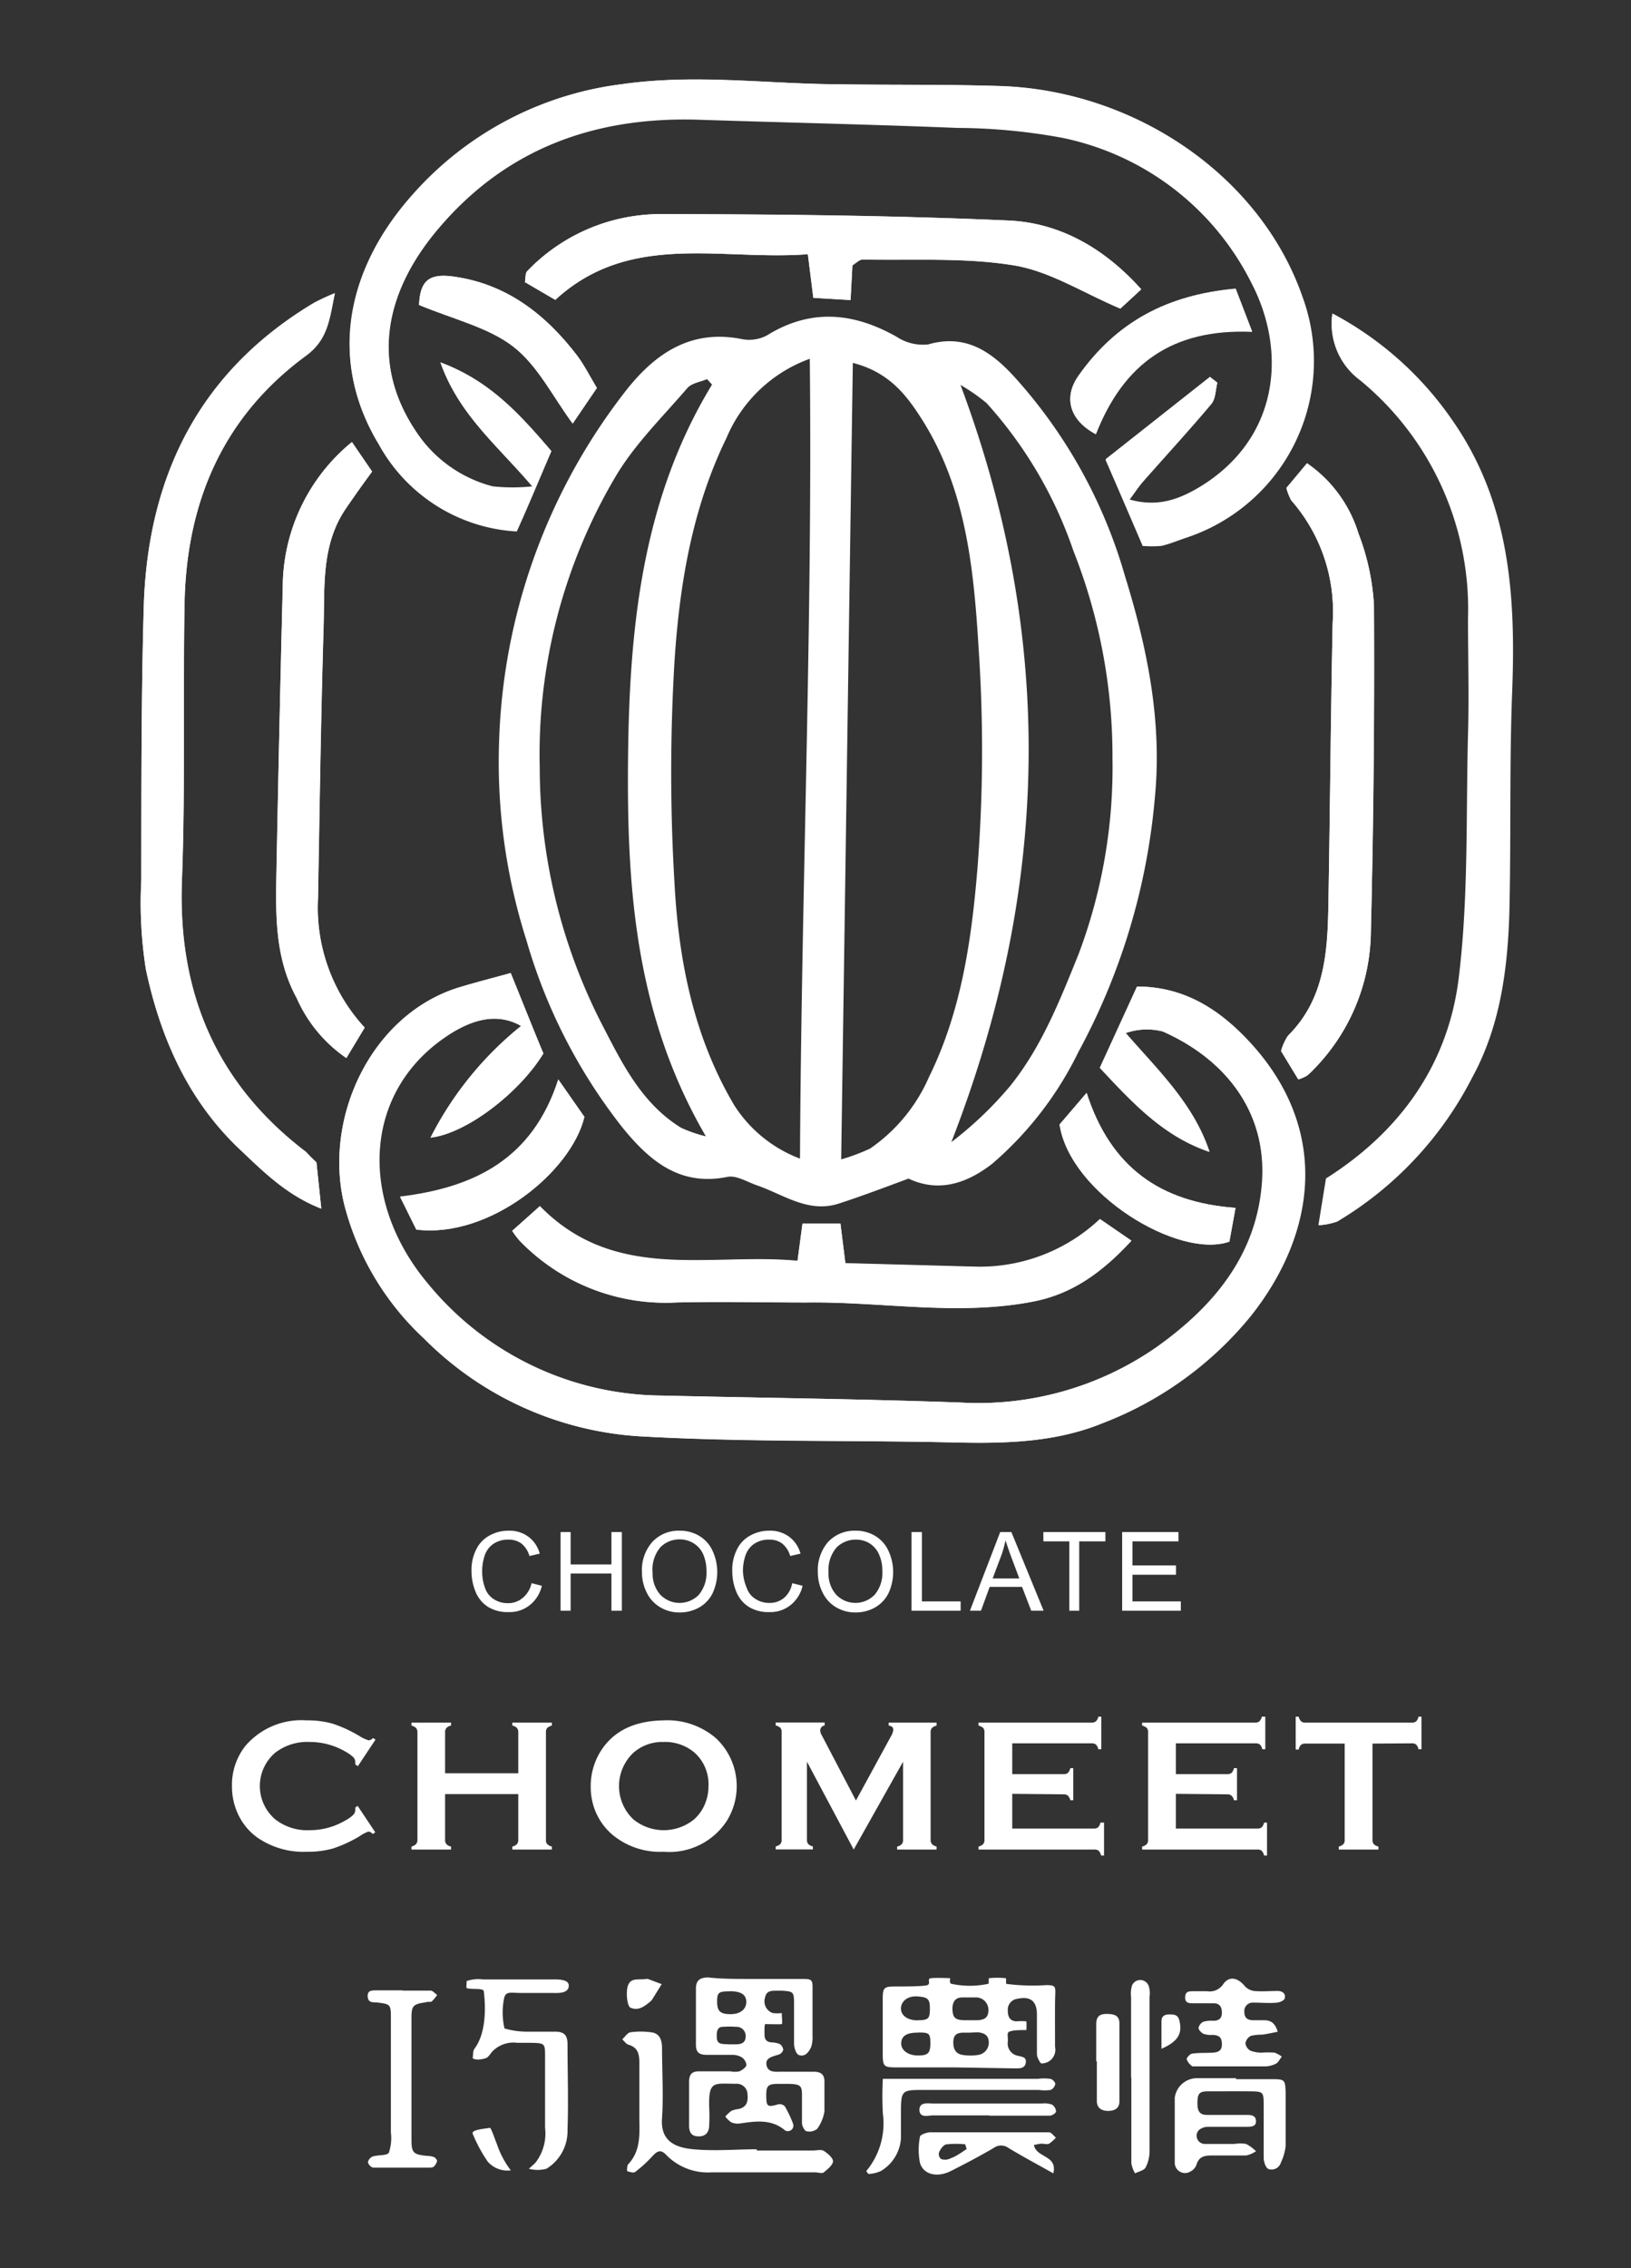 <svg id="圖層_1" data-name="圖層 1" xmlns="http://www.w3.org/2000/svg" viewBox="0 0 131.48 182.83"><rect x="0" y="0" width="131.48" height="182.83" fill="#333333" stroke="none"/><defs><style>.cls-1{fill:#fff;}</style></defs><path class="cls-1" d="M41.17,78.43c-1.44.4-2.82.75-4.17,1.16-7.11,2.19-11,10.6-9.22,17.61a22.29,22.29,0,0,0,6.41,10.71,26.83,26.83,0,0,0,17.33,7.86c8.49.46,17,.3,25.53.5,4,.09,8.08,0,11.84-1.57a28.6,28.6,0,0,0,11.93-8.65c5.39-6.83,6.33-15.26-.29-22.25-2.26-2.38-5-4.26-8.88-4.28l-3,6.55c2.68,2.88,5.17,5.54,8.82,6.77-1.28-3.87-4.14-6.57-6.75-9.57a5.21,5.21,0,0,1,3-.13c4.94,2.18,8.47,6.38,8,12.28s-4.05,10-8.49,13.16a25.17,25.17,0,0,1-15.84,4.47c-8-.29-16-.37-24-.56a24.63,24.63,0,0,1-18.91-9c-5.45-6.44-5.36-15,1-19.62C37.84,82.17,40,81.56,42,82.7a27.55,27.55,0,0,0-7.3,9c2.88-.31,7.19-3.64,9.09-6.78Z"/><path class="cls-1" d="M92.12,44a8.25,8.25,0,0,0,1.52,0c.68-.16,1.34-.44,2-.66A15,15,0,0,0,105,23.93c-3.39-9.78-13.55-16.68-24.44-17-4.62-.14-9.24-.07-13.86-.15-5.51-.09-11-.78-16.54,0a26.88,26.88,0,0,0-16.81,8.87c-5.45,6.06-6.89,13.44-2.8,20.19a13.55,13.55,0,0,0,11.11,7c1-2.2,1.87-4.34,2.79-6.46-2.56-3-5-5.64-8.93-7.13,1.49,4.19,4.58,6.65,7.42,10a14.91,14.91,0,0,1-3.2,0,10.56,10.56,0,0,1-6.08-4.27c-4.12-6-2.27-11.91,1.71-16.58,5.47-6.44,12.59-9,20.91-8.75,7,.23,13.93.38,20.89.66a47.75,47.75,0,0,1,8.47.8,22.09,22.09,0,0,1,15.24,11.62c2.83,5.35,2.34,12.23-3.62,16.2C95.5,40,93.68,41,91.05,40.26c.46-.61.75-1.07,1.11-1.48,1.84-2.09,3.72-4.13,5.51-6.26.34-.41.32-1.11.47-1.68l-.6-.47L89.14,37C90.23,39.55,91.14,41.66,92.12,44Z"/><path class="cls-1" d="M107.41,25.27a5.64,5.64,0,0,0,2.31,5.37,23.87,23.87,0,0,1,8.7,19.19c-.06,3.12,0,6.25,0,9.37-.17,6.55,0,13.16-.75,19.64-.85,6.92-4.72,12.35-10.7,16.14l-.61,3.77a5.23,5.23,0,0,0,1.45-.29,28.72,28.72,0,0,0,10.86-11.59c2.24-4.09,2.85-8.6,3-13.16.15-6,0-12,.23-17.95.3-7.79-.19-15.33-4.9-22A27,27,0,0,0,107.41,25.27Z"/><path class="cls-1" d="M25.51,93.69c-.33-.3-.6-.59-.9-.82C17.39,87.34,14.32,80,14.66,71c.28-7.41.08-14.84.21-22.26.14-8.19,3.07-15.12,9.8-20.06,1.8-1.32,1.89-3,2.32-5a17,17,0,0,0-1.69.75c-9.24,5.53-13.39,14-13.71,24.45-.22,7.35-.18,14.71-.2,22.07a34.41,34.41,0,0,0,.37,7.19c1.14,5.38,3.3,10.37,7.34,14.29,2,1.89,3.91,3.88,6.8,5Z"/><path class="cls-1" d="M41.29,99.21a6.51,6.51,0,0,0,.58.78,16.33,16.33,0,0,0,12.62,5c3.51-.1,7,0,10.54,0,6.1-.08,12.19,1.11,18.28-.08,3.18-.62,5.58-2.39,7.9-4.9l-2.54-1.73a14.12,14.12,0,0,1-9.86,3.85l-10.66-.29-.4-3.19H64.69l-.4,3c-7.12-.66-14.71,1.79-20.77-4.41Z"/><path class="cls-1" d="M92,23.32C89.11,20.09,85.56,18,81.4,17.78c-9.47-.42-19-.5-28.43-.52a14.89,14.89,0,0,0-10.43,4.56c-.19.18-.15.59-.22.92l2.45,1.43c6-5.54,13.35-3.14,20.36-3.68L65.57,24l3,.18.15-2.8c.29-.17.57-.48.84-.47,4.08.09,8.23-.18,12.22.48,2.86.47,5.51,2.2,8.54,3.48Z"/><path class="cls-1" d="M103.7,39.33a4.3,4.3,0,0,0,.39,1,13.59,13.59,0,0,1,3.34,9.86c-.16,7.67-.21,15.34-.35,23-.07,3.73-.36,7.42-3.25,10.29a4.19,4.19,0,0,0-.56,1.24L104.66,87a3.39,3.39,0,0,0,.68-.29,4.77,4.77,0,0,0,.57-.53,16.06,16.06,0,0,0,4.6-11.06q.31-13.15.25-26.32A19,19,0,0,0,109.51,43a10.62,10.62,0,0,0-4.15-5.63Z"/><path class="cls-1" d="M28.37,35.63a15.15,15.15,0,0,0-5.58,11.59q-.28,11.31-.5,22.62c-.07,3.63-.21,7.27,1.63,10.63a11.41,11.41,0,0,0,4,4.82l1.47-2.44a14.25,14.25,0,0,1-3.76-10.41c.13-7.28.23-14.55.45-21.83.1-3.26-.2-6.65,1.78-9.58.68-1,1.39-2,2.13-3Z"/><path class="cls-1" d="M88.34,35c2.2-5.6,6.08-8.53,12.6-8.25l-1.33-3.46C94.05,23.74,90,26,87,30.23,85.71,32,86.18,33.83,88.34,35Z"/><path class="cls-1" d="M33.78,24.58c2.75,1.15,5.54,1.77,7.59,3.35s3.2,4.05,4.8,6.21l1.95-2.87c-.56-.93-1-1.81-1.57-2.58-2.55-3.34-5.71-5.81-10-6.4C34.51,22,33.86,22.71,33.78,24.58Z"/><path class="cls-1" d="M33.56,99.11c5.89.73,12.5-4.66,13.55-9.09L45,87c-2.07,6.43-6.76,8.72-12.76,9.45Z"/><path class="cls-1" d="M99.6,97.36c-6.11-.45-10.08-3.3-12-9.27l-2.18,2.55c.84,5.56,9.63,10.89,13.69,9.44Z"/><path class="cls-1" d="M73.24,95c-2,.74-3.8,1.42-5.58,2-2.5.83-4.5-.73-6.68-1.47-.77-.27-1.62-.81-2.33-.67-3.86.79-6.31-1.31-8.49-4A44.11,44.11,0,0,1,42.44,75.8a47.24,47.24,0,0,1-2.21-15.92,48.37,48.37,0,0,1,10-28.1c2.33-3.06,5.23-5.29,9.51-4.46a3.08,3.08,0,0,0,2.06-.27c3.55-2.21,7-1.87,10.49.1a3.82,3.82,0,0,0,2.54.61c3.1-.9,5.2.7,7,2.68a40.53,40.53,0,0,1,8.86,16c1.81,5.84,3,11.72,2.41,17.82A52.52,52.52,0,0,1,86.93,84.8a28.07,28.07,0,0,1-6.94,9C77.94,95.39,75.68,96.15,73.24,95ZM68.75,29.25c-.32,21.46-.62,42.6-.94,64.2a16,16,0,0,0,2.33-.87,13.58,13.58,0,0,0,4.75-5.77c2.64-5.36,3.45-11.19,3.92-17a122.23,122.23,0,0,0,.08-17.54c-.39-6.38-1-12.84-4.58-18.48C73.07,31.84,71.67,30,68.75,29.25Zm-3.47-.33a11.53,11.53,0,0,0-6.72,6.39c-2.78,5.7-3.79,11.87-4.19,18.06a150.17,150.17,0,0,0,0,17.75c.33,6.3,1.55,12.47,4.84,18a10.81,10.81,0,0,0,5.28,4.27C64.6,71.74,65.51,50.46,65.28,28.92ZM57.4,31,57,30.56c-.54.23-1.24.32-1.59.72-2,2.33-4.26,4.54-5.81,7.17a44,44,0,0,0-6.09,23.46,45.45,45.45,0,0,0,4.9,20.43c1.66,3.2,3.23,6.55,6.49,8.56a10.81,10.81,0,0,0,2,.69C51.16,81.74,50.52,71.37,50.63,61S51.76,40.25,57.4,31Zm20-.05c7.75,20.65,7.19,40.83-.71,61.11a29.81,29.81,0,0,0,4.73-4.51c2.54-3.15,4-6.87,5.52-10.62a42.72,42.72,0,0,0,2.74-15.82,45,45,0,0,0-3.15-16.71,34.21,34.21,0,0,0-7-11.91A15.44,15.44,0,0,0,77.38,31Z"/><path class="cls-1" d="M41.17,78.43C42.22,81,43,83,43.81,84.91c-1.9,3.14-6.21,6.47-9.09,6.78a27.55,27.55,0,0,1,7.3-9c-2-1.14-4.18-.53-6.5,1.18-6.34,4.67-6.43,13.18-1,19.62a24.63,24.63,0,0,0,18.91,9c8,.19,16,.27,24,.56a25.17,25.17,0,0,0,15.84-4.47c4.44-3.17,8.07-7.27,8.49-13.16s-3.1-10.1-8-12.28a5.21,5.21,0,0,0-3,.13c2.61,3,5.47,5.7,6.75,9.57-3.65-1.23-6.14-3.89-8.82-6.77l3-6.55c3.83,0,6.62,1.9,8.88,4.28,6.62,7,5.68,15.42.29,22.25a28.6,28.6,0,0,1-11.93,8.65c-3.76,1.54-7.79,1.66-11.84,1.57-8.51-.2-17,0-25.53-.5a26.83,26.83,0,0,1-17.33-7.86A22.29,22.29,0,0,1,27.78,97.2C26,90.19,29.89,81.78,37,79.59,38.35,79.18,39.73,78.83,41.17,78.43Z"/><path class="cls-1" d="M92.12,44c-1-2.29-1.89-4.4-3-6.93l8.4-6.65.6.47c-.15.57-.13,1.27-.47,1.68-1.79,2.13-3.67,4.17-5.51,6.26-.36.41-.65.87-1.11,1.48,2.63.76,4.45-.22,6.19-1.38,6-4,6.45-10.85,3.62-16.2A22.09,22.09,0,0,0,85.62,11.06a47.75,47.75,0,0,0-8.47-.8c-7-.28-13.93-.43-20.89-.66-8.32-.28-15.44,2.31-20.91,8.75-4,4.67-5.83,10.58-1.71,16.58a10.56,10.56,0,0,0,6.08,4.27,14.91,14.91,0,0,0,3.2,0c-2.84-3.32-5.93-5.78-7.42-10,4,1.49,6.37,4.15,8.93,7.13-.92,2.12-1.84,4.26-2.79,6.46a13.55,13.55,0,0,1-11.11-7c-4.09-6.75-2.65-14.13,2.8-20.19A26.88,26.88,0,0,1,50.14,6.79c5.57-.81,11-.12,16.54,0,4.62.08,9.24,0,13.86.15,10.89.34,21,7.24,24.44,17a15,15,0,0,1-9.33,19.34c-.67.22-1.33.5-2,.66A8.25,8.25,0,0,1,92.12,44Z"/><path class="cls-1" d="M107.41,25.27a27,27,0,0,1,9.51,8.5c4.71,6.66,5.2,14.2,4.9,22-.23,6-.08,12-.23,17.95-.12,4.56-.73,9.07-3,13.16a28.72,28.72,0,0,1-10.86,11.59,5.23,5.23,0,0,1-1.45.29l.61-3.77c6-3.79,9.85-9.22,10.7-16.14.8-6.48.58-13.09.75-19.64.09-3.12,0-6.25,0-9.37a23.87,23.87,0,0,0-8.7-19.19A5.64,5.64,0,0,1,107.41,25.27Z"/><path class="cls-1" d="M25.51,93.69l.39,3.72c-2.89-1.16-4.84-3.15-6.8-5-4-3.92-6.2-8.91-7.34-14.29a34.41,34.41,0,0,1-.37-7.19c0-7.36,0-14.72.2-22.07.32-10.49,4.47-18.92,13.71-24.45A17,17,0,0,1,27,23.62c-.43,2-.52,3.71-2.32,5-6.73,4.94-9.66,11.87-9.8,20.06-.13,7.42.07,14.85-.21,22.26-.34,9,2.73,16.37,10,21.9C24.91,93.1,25.18,93.39,25.51,93.69Z"/><path class="cls-1" d="M41.29,99.21l2.23-2c6.06,6.2,13.65,3.75,20.77,4.41l.4-3h3.06l.4,3.19,10.66.29a14.12,14.12,0,0,0,9.86-3.85L91.21,100c-2.32,2.51-4.72,4.28-7.9,4.9-6.09,1.19-12.18,0-18.28.08-3.51,0-7-.08-10.54,0a16.33,16.33,0,0,1-12.62-5A6.51,6.51,0,0,1,41.29,99.21Z"/><path class="cls-1" d="M92,23.32l-1.69,1.56c-3-1.28-5.68-3-8.54-3.48-4-.66-8.14-.39-12.22-.48-.27,0-.55.3-.84.47l-.15,2.8-3-.18-.44-3.52c-7,.54-14.32-1.86-20.36,3.68l-2.45-1.43c.07-.33,0-.74.22-.92A14.89,14.89,0,0,1,53,17.26c9.48,0,19,.1,28.43.52C85.56,18,89.11,20.09,92,23.32Z"/><path class="cls-1" d="M103.7,39.33l1.66-2A10.62,10.62,0,0,1,109.51,43a19,19,0,0,1,1.25,5.81q.08,13.15-.25,26.32a16.06,16.06,0,0,1-4.6,11.06,4.77,4.77,0,0,1-.57.53,3.39,3.39,0,0,1-.68.29l-1.39-2.29a4.19,4.19,0,0,1,.56-1.24c2.89-2.87,3.18-6.56,3.25-10.29.14-7.67.19-15.34.35-23a13.59,13.59,0,0,0-3.34-9.86A4.3,4.3,0,0,1,103.7,39.33Z"/><path class="cls-1" d="M28.37,35.63,30,38c-.74,1-1.45,2-2.13,3-2,2.93-1.68,6.32-1.78,9.58-.22,7.28-.32,14.55-.45,21.83a14.25,14.25,0,0,0,3.76,10.41l-1.47,2.44a11.41,11.41,0,0,1-4-4.82c-1.84-3.36-1.7-7-1.63-10.63q.21-11.31.5-22.62A15.15,15.15,0,0,1,28.37,35.63Z"/><path class="cls-1" d="M88.34,35c-2.16-1.14-2.63-3-1.39-4.74,3-4.25,7.1-6.49,12.66-7l1.33,3.46C94.42,26.44,90.54,29.37,88.34,35Z"/><path class="cls-1" d="M33.78,24.58c.08-1.87.73-2.57,2.76-2.29,4.3.59,7.46,3.06,10,6.4.58.77,1,1.65,1.57,2.58l-1.95,2.87c-1.6-2.16-2.82-4.68-4.8-6.21S36.53,25.73,33.78,24.58Z"/><path class="cls-1" d="M33.56,99.11l-1.3-2.63c6-.73,10.69-3,12.76-9.45l2.09,3C46.06,94.45,39.45,99.84,33.56,99.11Z"/><path class="cls-1" d="M99.6,97.36l-.5,2.72C95,101.53,86.25,96.2,85.41,90.64l2.18-2.55C89.52,94.06,93.49,96.91,99.6,97.36Z"/><path class="cls-1" d="M60.81,159.51c1.28,0,2.55,0,3.82,0,.85,0,.88.06.87.87,0,1.23,0,2.46,0,3.68a2.64,2.64,0,0,1-.11.94c-.18.39-.49.83-1,.64-.21-.08-.36-.55-.38-.85,0-1.11,0-2.22,0-3.33,0-.9-.07-.94-.94-1h-.48c-.4,0-.81,0-.91.53a1,1,0,0,0,.61,1.27,2.76,2.76,0,0,0,.73,0c0,.3.07.86,0,.89s-1.23,0-1.32,0-.07.54-.07.85.1.57.52.62a2.23,2.23,0,0,1,.7.13.66.66,0,0,1,.29.47.58.58,0,0,1-.34.38c-.49.16-1.16.25-1,.9s.9.46,1.4.49c.8,0,1.59,0,2.39,0,.59,0,.89.22.87.84,0,.79,0,1.59,0,2.37a3.33,3.33,0,0,1-.58,1.39,1,1,0,0,1-.84.2c-.17,0-.37-.4-.39-.63,0-.74,0-1.5,0-2.25s-.08-.91-1-.94c-.31,0-.63,0-.95,0-.82,0-.94.18-.93,1s.1.9.95.65a.59.59,0,0,1,.54.15,8.74,8.74,0,0,1,.66,1.38.45.45,0,0,1-.62.58c-1.1-.94-2.36-.76-3.64-.57a1.35,1.35,0,0,1-.69-.08,1.89,1.89,0,0,1-.5-.48,3.37,3.37,0,0,1,.48-.45,1.78,1.78,0,0,1,.57-.15c.64-.14.8-.56.74-1.15a.87.87,0,0,0-.92-.89c-1.77,0-2.23-.3-2.17,1.9a13.46,13.46,0,0,1,0,1.42c0,.5-.2.92-.85.92s-.78-.41-.77-.94c0-1.15,0-2.3,0-3.45,0-.6.22-.87.84-.85.83,0,1.67,0,2.5,0a1.84,1.84,0,0,0,.71,0c.23-.1.53-.31.57-.51a.84.84,0,0,0-.39-.63,1.48,1.48,0,0,0-.78-.19c-.68,0-1.36,0-2,0s-.9-.19-.9-.83c0-1.5,0-3,0-4.51,0-.68.35-.9,1-.9C58.19,159.52,59.5,159.51,60.81,159.51Zm-2,1c-.9,0-1,.11-1,.84s.23,1,1.07,1,1.29-.43,1.28-1S59.75,160.5,58.81,160.5Zm-.16,4.27h.67c.44,0,.8-.12.79-.67a.73.73,0,0,0-.77-.74,7.64,7.64,0,0,0-1.07,0c-.42,0-.49.34-.49.68s0,.65.47.7A3.08,3.08,0,0,0,58.65,164.77Z"/><path class="cls-1" d="M76.93,166.64H72.28c-1,0-1.11-.06-1.12-1,0-1.51,0-3,0-4.52,0-.92.12-1,1-1,.56,0,1.92,0,2.47-.08s0-.54.43-.59,1.54,0,1.54,0-.08.42.08.45a7.05,7.05,0,0,0,3,0c.05,0,0-.44.05-.45a6.55,6.55,0,0,1,1.33,0c.09,0,0,.44.07.46a16.5,16.5,0,0,0,3.19.1c.93,0,.74.12.73,1.42s0,2.37,0,3.56a1.1,1.1,0,0,1-1.1,1.33c-.08,0-.35-.46-.36-.72,0-1.07,0-2.14,0-3.21s-.5-1.51-1.57-1.28a.88.88,0,0,0-.78.9c0,.49.11.87.68.92a4.31,4.31,0,0,1,.82,0,5.44,5.44,0,0,1,0,.7c-.24,0-1,0-1.2.08-.46.08-.26.29-.3.89a1,1,0,0,0,.85,1.11c.31.09.68.09.6.56s-.49.45-.85.45Zm.93-3.8h.82c.76,0,1-.27,1-.84a1,1,0,0,0-1-1c-.36,0-.72,0-1.08,0-.55,0-.77.28-.82.8C76.77,162.66,77,162.84,77.86,162.84Zm.32,1H77.7c-.52,0-.83.14-.85.72s.18,1,.78,1.08a4,4,0,0,0,1.19,0,1,1,0,0,0,.89-1c0-.61-.4-.8-.94-.83Zm-4.22,0c-.87,0-1.29.27-1.31.84s.54,1,1.35,1,1-.18,1-1S74.87,163.83,74,163.83Zm0-1c.88,0,1-.13,1-.92s-.15-.94-1-1-1.35.45-1.33,1S73.16,162.85,74,162.85Z"/><path class="cls-1" d="M61,173.34h4.53c.28,0,.62-.09.82,0s.79.55.8.85-.43.66-.74.91c-.15.12-.46,0-.7,0-2.78,0-5.56,0-8.34,0a4.69,4.69,0,0,1-3.65-1.39c-.47-.51-.76-.31-1.14.1a10.32,10.32,0,0,1-1.38,1.26c-.12.1-.43,0-.65-.07,0-.18,0-.43.09-.55,1-1.07.92-2.37.9-3.67,0-1.51,0-3,0-4.52,0-.7-.12-1.23-.88-1.45-.19-.06-.33-.28-.5-.43.22-.2.42-.53.66-.57a6.15,6.15,0,0,1,1.66,0c.62.07.89.49.89,1.31,0,1.86.12,3.73,0,5.58-.13,1.65.74,2.38,2.53,2.54s3.41,0,5.12,0Z"/><path class="cls-1" d="M37.62,159.68a2.89,2.89,0,0,1,1.31-.13c1.91,0,3.82,0,5.73,0,.37,0,1.19,0,1.19.49,0,.69-.92.6-1.39.6-.83,0-1.67,0-2.51,0s-1.24-.19-1.34.58a5.65,5.65,0,0,0,.06,2.28,6.46,6.46,0,0,0,1.93.26c.72,0,1.43,0,2.15,0s1,.28,1,1c0,2.3.08,4.6,0,6.89a3.56,3.56,0,0,1-1.7,3.16,2.76,2.76,0,0,1-1.42,0s.43-.37.56-.52a3.85,3.85,0,0,0,.75-2.78c0-1.9,0-3.81,0-5.71,0-1.09,0-1.12-1.16-1.14-.36,0-.72,0-1.07,0a2.37,2.37,0,0,0-2.07.75c-.11.15-.29.42-.46.48s-.81.23-1.08,0c.06-.28,0-.56.16-.77.91-1.22.91-3.25.74-4.61,0-.29-1-.13-1.31-.25C37.54,160.31,37.62,160,37.62,159.68Z"/><path class="cls-1" d="M99.59,167.59c1,0,2,0,3,0s1,.09,1.05,1c0,1.47,0,2.94,0,4.4a4.37,4.37,0,0,1-.39,1.34.78.78,0,0,1-1,.5c-.22-.1-.37-.57-.38-.88,0-1.38,0-2.77,0-4.15,0-1.21,0-1.22-1.17-1.23s-2.23,0-3.34,0c-.71,0-.84.22-.83,1,0,.56.16.92.81.9.83,0,1.67,0,2.5,0,.2,0,.4,0,.6,0,.36,0,.79,0,.81.49s-.45.46-.78.47c-1,0-2.07,0-3.1,0a1.13,1.13,0,0,0-.73.27.66.66,0,0,0,.48,1.11c.8,0,1.59,0,2.39,0a2.93,2.93,0,0,1,.94,0,3.18,3.18,0,0,1,.8.59,2.41,2.41,0,0,1-.78.34c-.88,0-1.75,0-2.63,0-.63,0-1.18,0-1.4.78a1,1,0,0,1-.47.51.83.83,0,0,1-1.27-.71c0-1.74,0-3.49,0-5.23a1.81,1.81,0,0,1,1.77-1.58c1.07,0,2.15,0,3.22,0Z"/><path class="cls-1" d="M32.44,160.45c.76,0,1.52,0,2.27,0,.18,0,.35.23.53.35a3.13,3.13,0,0,1-.43.52c-.11.08-.31,0-.46.07-1,.14-1.18.24-1.18,1.22q0,4.94,0,9.87c0,1.06.17,1.18,1.23,1.29a1.92,1.92,0,0,1,.59.1c.11.05.26.24.24.34a1,1,0,0,1-.28.45s-.15.06-.23.06c-1.55,0-3.1,0-4.65,0a.63.63,0,0,1-.41-.44.64.64,0,0,1,.39-.46c.44-.14,1.16-.05,1.3-.31a3.72,3.72,0,0,0,.16-1.62c0-3.05,0-6.1,0-9.15,0-1.19,0-1.2-1.19-1.34-.33,0-.66,0-.68-.49s.35-.47.66-.48h2.15Z"/><path class="cls-1" d="M103,163.77c-.42.08-.82.17-1.23.23a4.11,4.11,0,0,0-.94.1.82.82,0,0,0-.43.6.78.78,0,0,0,.42.6,2.5,2.5,0,0,0,.92.15,7.49,7.49,0,0,1,1,0,2.28,2.28,0,0,1,.59.32c-.16.2-.27.46-.47.57a2,2,0,0,1-.9.22c-1.79,0-3.58,0-5.37,0-.16,0-.36,0-.46,0a1.18,1.18,0,0,1-.47-.58c0-.12.26-.42.44-.45.5-.07,1-.05,1.54-.07s.88-.13.86-.73-.31-.68-.77-.71a1.78,1.78,0,0,1-.7-.08c-.18-.09-.41-.31-.41-.48a.7.7,0,0,1,.39-.5,2.44,2.44,0,0,1,.82-.08c.43,0,.67-.2.67-.64s-.15-.77-.68-.77H96.18c-.32,0-.66,0-.64-.5s.36-.46.69-.47H97.3a1.31,1.31,0,0,0,1.31-.57c.47-.68,1.17-.53,1.73.15a1.23,1.23,0,0,0,.75.4c.63.06,1.27,0,1.9,0,.36,0,.67.19.58.57,0,.17-.39.35-.61.37-.64.06-1.27,0-1.91,0a.68.68,0,0,0-.74.74c0,.54.3.68.76.68h.83C102.46,162.84,102.8,163.08,103,163.77Z"/><path class="cls-1" d="M69.83,175a6,6,0,0,0,1.34-4.64,26.16,26.16,0,0,1,0-2.8c.87,0,2,0,2.84,0h9.67a3.75,3.75,0,0,1,.95,0c.18,0,.44.26.44.41a.66.66,0,0,1-.38.49,3.66,3.66,0,0,1-.94,0H74.17c-1.4,0-1.52.13-1.54,1.48,0,.79,0,1.58,0,2.38A3.31,3.31,0,0,1,71,175a2.76,2.76,0,0,1-1,.23Z"/><path class="cls-1" d="M91.18,167.48q0-3.25,0-6.52a2.19,2.19,0,0,1,.08-.93.72.72,0,0,1,1.35.08,1.84,1.84,0,0,1,.06.82c0,4.15,0,8.3,0,12.45a2.9,2.9,0,0,1-.32,1.33c-.13.24-.56.32-.85.47a2.4,2.4,0,0,1-.3-.82c0-1.74,0-3.48,0-5.22v-1.66Z"/><path class="cls-1" d="M84.91,175.18c-1.3-.73-2.48-1.36-3.62-2.05a1,1,0,0,0-1.18,0c-1.12.66-2.27,1.26-3.43,1.85s-2.26.28-2.52-.65a5.47,5.47,0,0,1,0-2.1c0-.16.56-.36.86-.36,2,0,4,0,6.08,0,1.15,0,2.31,0,3.46,0,.19,0,.37.28.56.43a2.8,2.8,0,0,1-.55.49c-.16.08-.39,0-.59,0s-.38.06-.63.1C83.52,173.94,85.28,173.7,84.91,175.18Zm-7-2-.1-.34a7.28,7.28,0,0,0-1.48,0c-.24,0-.49.35-.61.6s.05.56.18.6a1,1,0,0,0,.75-.08C77.11,173.8,77.51,173.49,77.93,173.22Z"/><path class="cls-1" d="M88.37,166.16c0-1,0-2,0-3,0-.63.28-.84.87-.83s1,.12,1,.77q0,3.15,0,6.29c0,.57-.42.75-.88.76s-.95-.17-.94-.81v-3.21Z"/><path class="cls-1" d="M79.73,170.51c-1.51,0-3,0-4.52,0-.39,0-1,.22-1.09-.36-.05-.78.69-.59,1.16-.6,1.19,0,2.38,0,3.57,0H84a1.81,1.81,0,0,1,.81.09.72.72,0,0,1,.32.55c0,.13-.32.34-.49.34-1.62,0-3.25,0-4.87,0Z"/><path class="cls-1" d="M52.2,159.5l1.14.43-.76,1.23a1.37,1.37,0,0,1-.16.18c-.46.36-.93.77-1.59.49-.28-.12-.39-1.27-.21-1.78C50.86,159.37,51.46,159.62,52.2,159.5Z"/><path class="cls-1" d="M41.18,174.94a2.12,2.12,0,0,1-1.86-.7A12,12,0,0,1,38.11,172c-.16-.35,1-.41,1.38-.49.1,0,.37.83.57,1.32A7.25,7.25,0,0,0,41.18,174.94Z"/><path class="cls-1" d="M93.63,165.14c0-.86,0-1.55,0-2.24,0-.41.28-.53.63-.53s.7,0,.81.48C95.33,163.89,95,164.54,93.63,165.14Z"/><path class="cls-1" d="M28.83,145.56l1.42,2.13-.2.14a.59.59,0,0,0-.34-.2A2.74,2.74,0,0,0,29,148a10.72,10.72,0,0,1-2.17,1,7.5,7.5,0,0,1-2.09.26,6.53,6.53,0,0,1-4-1.15,4.79,4.79,0,0,1-1.44-1.66,5.21,5.21,0,0,1-.6-2.49,5.06,5.06,0,0,1,1.08-3.23,5.94,5.94,0,0,1,4.94-2.06,7.42,7.42,0,0,1,2.08.26,10.54,10.54,0,0,1,2.17,1,2.9,2.9,0,0,0,.76.35.56.56,0,0,0,.34-.19l.2.13-1.42,2.14-.21-.14a1.68,1.68,0,0,0,0-.2.58.58,0,0,0-.19-.41,3.35,3.35,0,0,0-.67-.46,5.7,5.7,0,0,0-2.81-.74,4.23,4.23,0,0,0-2.79.87,3.53,3.53,0,0,0,0,5.36,4.18,4.18,0,0,0,2.79.88,5.61,5.61,0,0,0,2.81-.75,3,3,0,0,0,.67-.46.58.58,0,0,0,.19-.41,1.68,1.68,0,0,0,0-.2Z"/><path class="cls-1" d="M41.78,144.61h-5.9v3.69a.54.54,0,0,0,.11.35.75.75,0,0,0,.37.19v.24H33.17v-.24a.75.75,0,0,0,.37-.2.5.5,0,0,0,.11-.34v-8.67a.52.52,0,0,0-.11-.35.84.84,0,0,0-.37-.19v-.24h3.19v.24a.67.67,0,0,0-.37.19.52.52,0,0,0-.11.35v3.3h5.9v-3.3a.52.52,0,0,0-.11-.35.67.67,0,0,0-.37-.19v-.24h3.19v.24a.89.89,0,0,0-.38.19.52.52,0,0,0-.1.35v8.67a.49.49,0,0,0,.1.34.79.79,0,0,0,.38.2v.24H41.3v-.24a.8.8,0,0,0,.37-.19.54.54,0,0,0,.11-.35Z"/><path class="cls-1" d="M53.49,138.67a6,6,0,0,1,4.24,1.45,5.3,5.3,0,0,1,.86,6.65,5.53,5.53,0,0,1-5.09,2.49,6,6,0,0,1-4.22-1.45A5,5,0,0,1,48,146a5.2,5.2,0,0,1-.38-2,5.29,5.29,0,0,1,.78-2.81Q49.93,138.72,53.49,138.67Zm0,1.74a3.52,3.52,0,0,0-2.43.87,3.69,3.69,0,0,0,0,5.37,3.87,3.87,0,0,0,4.89,0,3.4,3.4,0,0,0,.89-1.27,3.6,3.6,0,0,0,.27-1.37A3.41,3.41,0,0,0,56,141.28,3.65,3.65,0,0,0,53.49,140.41Z"/><path class="cls-1" d="M68.82,149.08,65.05,142v6.28a.52.52,0,0,0,.1.35.79.79,0,0,0,.38.2v.24h-3v-.24a.79.79,0,0,0,.38-.2.52.52,0,0,0,.1-.35v-8.66a.52.52,0,0,0-.1-.35.89.89,0,0,0-.38-.19v-.24h3.95v.24a.41.41,0,0,0-.36.41.78.78,0,0,0,.11.35L69,145.13l2.83-5.19a1.29,1.29,0,0,0,.18-.51c0-.2-.12-.31-.37-.34v-.24h3.86v.24a.84.84,0,0,0-.37.19.52.52,0,0,0-.11.35v8.66a.52.52,0,0,0,.11.35.75.75,0,0,0,.37.2v.24H72.32v-.24a.75.75,0,0,0,.37-.19.52.52,0,0,0,.11-.36V142Z"/><path class="cls-1" d="M81.6,144.59v2.8h6.57a.52.52,0,0,0,.35-.1.79.79,0,0,0,.19-.38H89v2.65h-.24a.79.79,0,0,0-.19-.38.52.52,0,0,0-.35-.1H78.88v-.24a.79.79,0,0,0,.38-.2.52.52,0,0,0,.1-.35v-8.65a.53.53,0,0,0-.1-.36.89.89,0,0,0-.38-.19v-.24H88a.52.52,0,0,0,.35-.11.75.75,0,0,0,.19-.37h.24V141h-.24a.79.79,0,0,0-.19-.38.52.52,0,0,0-.35-.1H81.6V143h4.15a.49.49,0,0,0,.34-.1.79.79,0,0,0,.19-.38h.24v2.59h-.24a.75.75,0,0,0-.19-.37.5.5,0,0,0-.34-.11Z"/><path class="cls-1" d="M94.79,144.59v2.8h6.57a.52.52,0,0,0,.35-.1.79.79,0,0,0,.19-.38h.24v2.65h-.24a.79.79,0,0,0-.19-.38.52.52,0,0,0-.35-.1H92.07v-.24a.79.79,0,0,0,.38-.2.52.52,0,0,0,.1-.35v-8.65a.53.53,0,0,0-.1-.36.89.89,0,0,0-.38-.19v-.24h9.11a.52.52,0,0,0,.35-.11.75.75,0,0,0,.19-.37H102V141h-.24a.79.79,0,0,0-.19-.38.52.52,0,0,0-.35-.1H94.79V143h4.15a.49.49,0,0,0,.34-.1.71.71,0,0,0,.19-.38h.25v2.59h-.25a.67.67,0,0,0-.19-.37.5.5,0,0,0-.34-.11Z"/><path class="cls-1" d="M110.64,140.54v7.75a.52.52,0,0,0,.1.35.74.74,0,0,0,.38.2v.24h-3.2v-.24a.79.79,0,0,0,.38-.2.52.52,0,0,0,.1-.35v-7.75h-3.17a.52.52,0,0,0-.35.1.74.74,0,0,0-.19.38h-.24v-2.65h.24a.79.79,0,0,0,.2.38.48.48,0,0,0,.34.1h8.57a.53.53,0,0,0,.36-.1.79.79,0,0,0,.19-.38h.24V141h-.24a.74.74,0,0,0-.19-.38.53.53,0,0,0-.36-.1Z"/><path class="cls-1" d="M42.85,127.61l.83.21a2.78,2.78,0,0,1-1,1.58,2.59,2.59,0,0,1-1.67.54,3,3,0,0,1-1.67-.42,2.59,2.59,0,0,1-1-1.21,4.33,4.33,0,0,1-.33-1.7,3.61,3.61,0,0,1,.38-1.72,2.52,2.52,0,0,1,1.07-1.12,3.12,3.12,0,0,1,1.54-.39,2.54,2.54,0,0,1,1.6.49,2.5,2.5,0,0,1,.91,1.36l-.83.19a2,2,0,0,0-.64-1,1.71,1.71,0,0,0-1.06-.32,2.09,2.09,0,0,0-1.22.35,1.86,1.86,0,0,0-.69.94,3.9,3.9,0,0,0-.2,1.22,3.78,3.78,0,0,0,.24,1.41,1.7,1.7,0,0,0,.73.9,2,2,0,0,0,1.08.3,1.78,1.78,0,0,0,1.19-.4A2.11,2.11,0,0,0,42.85,127.61Z"/><path class="cls-1" d="M45.19,129.83v-6.34H46v2.61h3.29v-2.61h.84v6.34h-.84v-3H46v3Z"/><path class="cls-1" d="M51.75,126.74a3.43,3.43,0,0,1,.85-2.47,2.89,2.89,0,0,1,2.19-.89,3,3,0,0,1,1.58.42A2.69,2.69,0,0,1,57.44,125a4.06,4.06,0,0,1,0,3.43,2.66,2.66,0,0,1-1.1,1.15,3.15,3.15,0,0,1-1.54.39,3,3,0,0,1-1.6-.43,2.77,2.77,0,0,1-1.07-1.18A3.63,3.63,0,0,1,51.75,126.74Zm.86,0a2.54,2.54,0,0,0,.62,1.8,2.16,2.16,0,0,0,3.11,0,2.75,2.75,0,0,0,.61-1.89,3.37,3.37,0,0,0-.26-1.36,2,2,0,0,0-.77-.89,2.07,2.07,0,0,0-1.13-.32,2.16,2.16,0,0,0-1.53.61A2.74,2.74,0,0,0,52.61,126.76Z"/><path class="cls-1" d="M63.86,127.61l.84.21a2.78,2.78,0,0,1-1,1.58,2.59,2.59,0,0,1-1.67.54,3,3,0,0,1-1.67-.42,2.59,2.59,0,0,1-1-1.21,4.33,4.33,0,0,1-.33-1.7,3.61,3.61,0,0,1,.38-1.72,2.52,2.52,0,0,1,1.07-1.12,3.12,3.12,0,0,1,1.54-.39,2.56,2.56,0,0,1,1.6.49,2.5,2.5,0,0,1,.91,1.36l-.83.19a2,2,0,0,0-.64-1,1.71,1.71,0,0,0-1.06-.32,2.09,2.09,0,0,0-1.22.35,1.86,1.86,0,0,0-.69.94,3.9,3.9,0,0,0-.2,1.22A3.78,3.78,0,0,0,60.2,128a1.66,1.66,0,0,0,.73.9,2,2,0,0,0,1.08.3,1.78,1.78,0,0,0,1.19-.4A2,2,0,0,0,63.86,127.61Z"/><path class="cls-1" d="M65.93,126.74a3.47,3.47,0,0,1,.84-2.47,2.92,2.92,0,0,1,2.19-.89,3,3,0,0,1,1.59.42A2.69,2.69,0,0,1,71.62,125a4.06,4.06,0,0,1,0,3.43,2.72,2.72,0,0,1-1.1,1.15,3.18,3.18,0,0,1-1.54.39,3,3,0,0,1-1.6-.43,2.77,2.77,0,0,1-1.07-1.18A3.63,3.63,0,0,1,65.93,126.74Zm.86,0a2.54,2.54,0,0,0,.62,1.8,2.15,2.15,0,0,0,3.1,0,2.71,2.71,0,0,0,.62-1.89,3.2,3.2,0,0,0-.27-1.36,2,2,0,0,0-.76-.89A2.1,2.1,0,0,0,69,124.1a2.19,2.19,0,0,0-1.54.61A2.78,2.78,0,0,0,66.79,126.76Z"/><path class="cls-1" d="M73.48,129.83v-6.34h.84v5.59h3.12v.75Z"/><path class="cls-1" d="M78.19,129.83l2.44-6.34h.9l2.6,6.34h-1l-.74-1.92H79.78l-.7,1.92Zm1.83-2.6h2.15l-.66-1.76c-.2-.53-.35-1-.45-1.31a9.13,9.13,0,0,1-.34,1.21Z"/><path class="cls-1" d="M86.2,129.83v-5.59H84.11v-.75h5v.75H87v5.59Z"/><path class="cls-1" d="M90.46,129.83v-6.34H95v.75H91.29v1.94H94.8v.75H91.29v2.15h3.9v.75Z"/></svg>